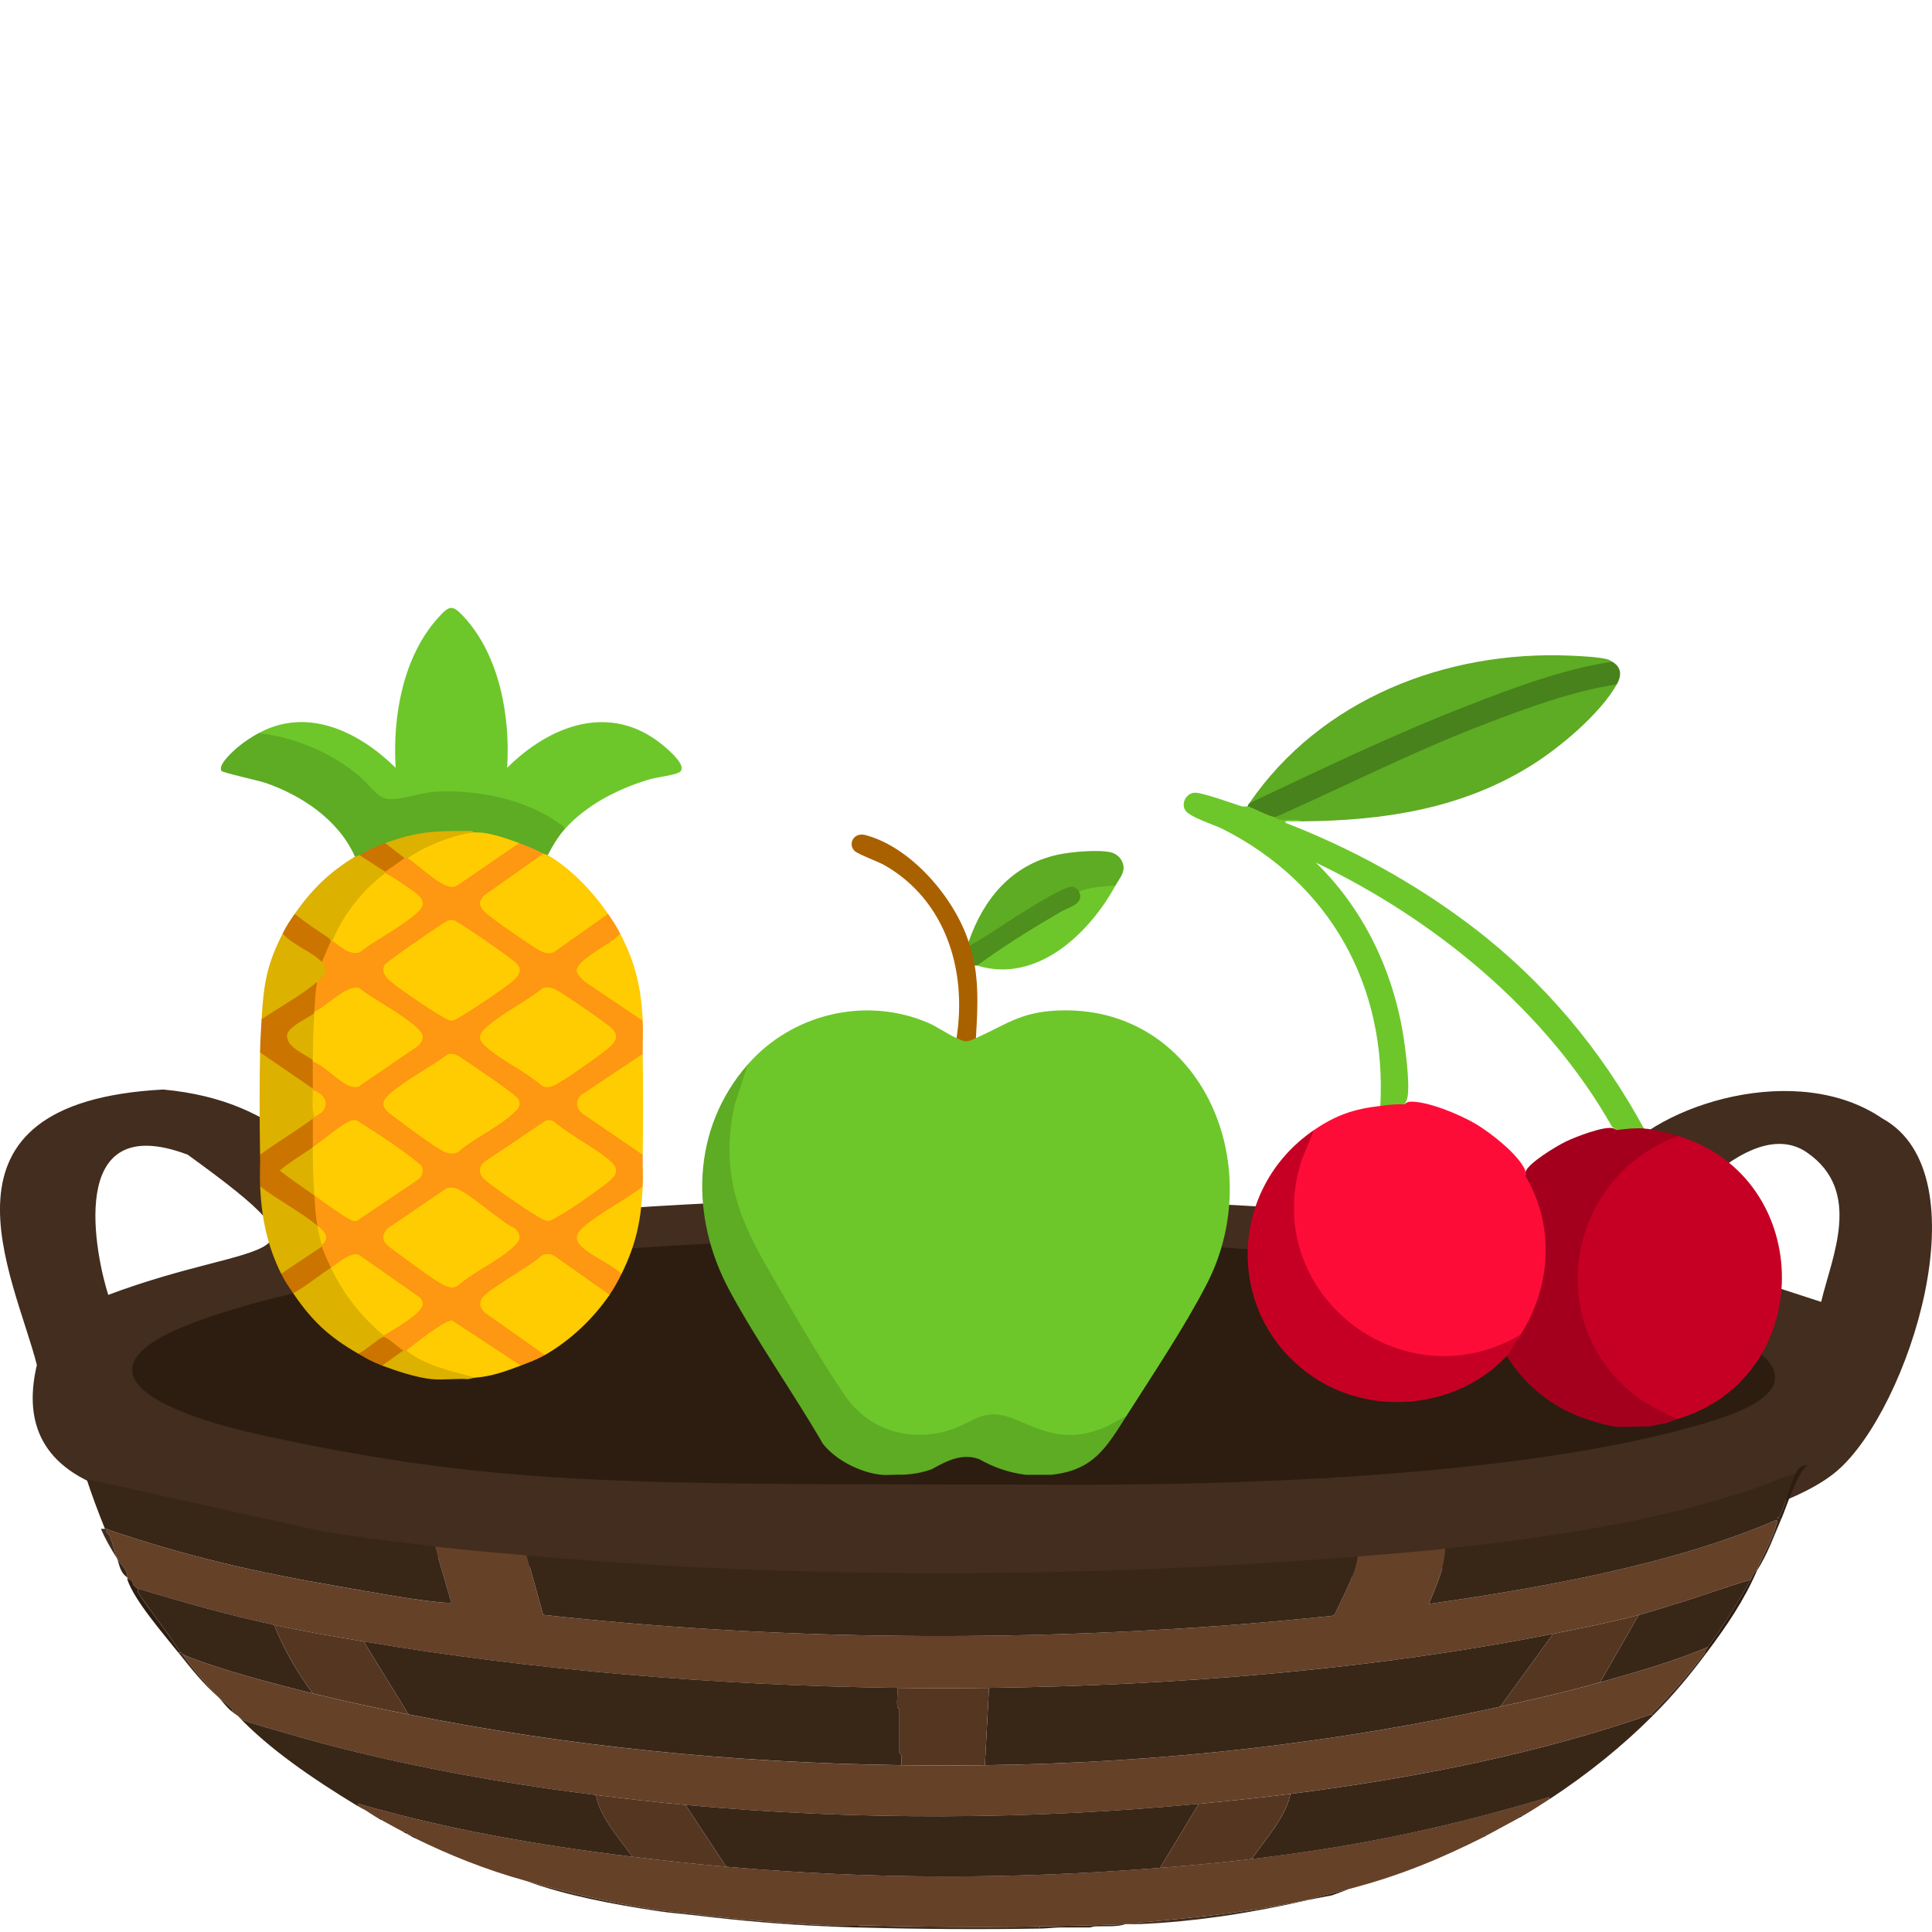 <?xml version="1.0" encoding="UTF-8"?>
<svg id="Ebene_1" xmlns="http://www.w3.org/2000/svg" version="1.1" viewBox="0 0 1024 1024">
  <!-- Generator: Adobe Illustrator 29.5.1, SVG Export Plug-In . SVG Version: 2.1.0 Build 141)  -->
  <defs>
    <style>
      .st0 {
        fill: #c60024;
      }

      .st1 {
        fill: #fbc900;
      }

      .st2 {
        fill: #cb7400;
      }

      .st3 {
        fill: #fecc00;
      }

      .st4 {
        fill: #fe0c38;
      }

      .st5 {
        fill: #fdc901;
      }

      .st6 {
        fill: #654128;
      }

      .st7 {
        fill: #a96100;
      }

      .st8 {
        fill: #a4001e;
      }

      .st9 {
        fill: #ddb100;
      }

      .st10 {
        fill: #fe9711;
      }

      .st11 {
        fill: #dcb100;
      }

      .st12 {
        fill: #4e8f1e;
      }

      .st13 {
        fill: #ffe082;
      }

      .st14 {
        fill: #422d1e;
      }

      .st15 {
        fill: #47821c;
      }

      .st16 {
        fill: #382617;
      }

      .st17 {
        fill: #5eab24;
      }

      .st18 {
        fill: #6dc72a;
      }

      .st19 {
        fill: #2c1d10;
      }

      .st20 {
        fill: #553621;
      }
    </style>
  </defs>
  <g>
    <path class="st14" d="M86.52,577.47c63.94,5.94,85.73,42.71,106.88,69.65.15,2.61,1.62,6.23,7.73,5.75,189.22-23.88,392.03-23.1,577.39-4.58,73.45,13.99,43.32-.61,77.74-33.36,22.69-29.78,96.5-52.87,141.43-22.12,54.05,29.65,14.01,153.74-23.76,186.57-86.92,75.54-687.28,87.2-916.56,9.96-38.29-12.9-44.2-38.88-37.83-65.88-12.03-47.31-61.89-139.12,66.97-145.99h.01ZM957.73,610.83c-31.32-21.62-79.28,40.33-82.99,53.77,29.01,4.49,70.04,18.93,90.52,25.43,5.53-23.69,22.3-58.64-7.53-79.19h0ZM99.48,612c-65.82-24.82-48.31,55.03-42.1,74.32,83.16-31.26,125.33-14.07,42.1-74.32ZM484.66,658.4c-92.95-5.55-568.55,29.68-346.62,98.6,93.91,44.7,1027.12,45.81,733.01-65.53-109.17-27.23-267.16-34.2-386.39-33.07h0Z"/>
    <path class="st6" d="M931.17,831.99c-1.72,1.61-2.26,3.51-3.24,5.27-13.78,3.99-26.6,8.89-40.3,12.98-6.19,1.84-12.99,4.16-19.08,5.75-14.12,3.7-30.44,6.98-45.34,9.95-94.08,18.77-199,27.44-299.04,28.68-15.91.2-32.68.2-48.58,0-94.82-1.21-192.16-9.25-282.85-24.58-15.87-2.68-32.07-5.45-47.5-8.78-24.93-5.37-48.91-12.27-72.33-19.31-.17-.25-1.44-.82-1.94-1.56-.96-1.41-.52-3.57-3.46-3.13-.12-.36.08-.79,0-1.17v-.59c.01-3.34-3.44-6.33-5.4-9.36-1.46-3.84-2.3-7.9-3.77-11.71-.48-1.26-2.96-2.71-1.63-3.5h1.08c40.62,13.76,76.47,22.17,122.24,30,13.62,2.33,44.81,8.22,57.51,8.63.7.02,1.77.17,1.63-.31l-8.65-29.55c16.01,1.84,32.43,3.23,48.58,4.68l8.78,31.53c117.4,12.91,239.92,14.44,358.66,5.85,19.87-1.44,39.64-3.32,59.34-5.29l1.61-.88c4.47-10.13,10.62-20.15,12.07-30.62,15.54-1.25,30.93-2.45,46.42-4.1-.12,9.91-4.9,19.62-8.63,29.26,65.25-9.42,130.55-21.54,184.07-44.47,1.2.2.4,1.35.25,1.89-2.04,7.5-7.22,16.81-10.52,24.44h.02Z"/>
    <path class="st6" d="M903.11,876.47c-8.13,10.99-17.83,21.78-28.07,32.19-58.72,20.41-123.22,33.56-191.08,42.14-16.17,2.04-32.22,3.71-48.58,5.27-89.95,8.57-181.92,8.85-272.05.59-15.68-1.44-31.97-3.36-47.5-5.27-56.12-6.9-114.75-18.08-165.2-33.05-5.28-1.57-17.91-4.98-21.89-6.7-1.01-.44-1.71-1.57-2.92-2.38-1.4-.94-1.93-1.24-3.24-2.34,1.81-.18-.22-1.88-.66-2.27-1.79-1.57-4.03-3.18-5.81-4.75-1.52-1.64-3.35-3.52-4.88-5.26-5.22-5.95-10.37-12-14.55-18.15.48.33.79.68,1.44.95,18.7,7.6,46.25,14.82,67.65,20.12,16.94,4.19,33.27,7.64,50.74,11.12,84.83,16.89,170.53,25.64,261.26,26.92,14.45.2,29.8.18,44.26,0,94.58-1.21,186.12-11.79,273.13-31.02,19.02-4.2,34.53-7.72,52.9-12.88,19.81-5.56,39.52-11.28,57.22-18.73-.81,1.12-1.33,2.39-2.16,3.51h-.01Z"/>
    <path class="st6" d="M821.06,953.72c-4.54,2.97-9.2,5.94-14.03,8.78-1.3-.89-2.1.26-2.16,1.17-2.15,1.24-4.31,2.32-6.48,3.51-1.39.76-2.91,1.6-4.32,2.34-1.83.97-3.48,1.95-5.4,2.93-1.67.03-3.8.46-2.16,1.17-22.31,11.14-43.23,20.18-71.25,27.51-7.52,1.97-15.28,3.74-22.67,5.85-27.77,6.06-55.41,9.01-84.77,11.69-1.89.17-4.07-.26-4.83,1.18-2.14.09-4.34-.08-6.48,0-15.04.59-30.26.91-45.34,1.17-32.12.56-64.04.23-96.08-.59-5.34-.13-10.89.22-16.19,0-22.97-.94-47.49-3.15-70.17-5.85-6.46-.77-14.32-1.41-20.51-2.34-23.62-3.54-47.32-9.2-69.09-15.22s-41.05-13.83-59.38-22.82l1.06-.29c-1.14-.78-2.35-1.43-4.3-1.47-.37-.19-.71-.4-1.08-.59.37-1.12-.11-1.36-2.16-1.17-2.26-1.17-4.29-2.32-6.48-3.51l-1.08-.59c-1.08-.59-2.15-1.15-3.24-1.76.12-.81-.79-2.07-2.16-1.17-2.62-1.49-4.53-2.94-6.48-4.1l-3.24-1.76c-.34-.2-.74-.38-1.08-.59l.55-1.18c46.06,13.4,94.32,21.83,145.19,28.1,16.6,2.05,32.82,3.81,49.66,5.27,78.33,6.8,151.57,6.77,229.95.59,16.43-1.3,32.37-2.73,48.58-4.68,58.49-7.05,102.9-16.7,155.16-32.06,1.87-.55,2.74-1.45,2.45.45v.03Z"/>
    <path class="st16" d="M875.04,908.66l1.08.59c-15.83,15.8-33.92,30.64-55.06,44.48.29-1.91-.59-1-2.45-.45-52.27,15.36-96.68,25-155.16,32.06,7.77-11.31,18.1-22.32,20.51-34.53,67.87-8.58,132.36-21.73,191.08-42.14h0Z"/>
    <path class="st16" d="M125.82,909.24c1.21.81,1.9,1.94,2.92,2.38,3.98,1.72,16.61,5.14,21.89,6.7,50.45,14.97,109.08,26.16,165.2,33.05,2.16,11.55,11.6,22.15,19.43,32.77-50.87-6.27-99.13-14.7-145.19-28.1l-.55,1.18c-24.17-14.69-47.09-30.4-63.69-47.99h-.01Z"/>
    <path class="st16" d="M951.69,781.07c-3.46,7.08-4.84,15.31-8.44,22.62-.26.52-.66.77-1.68.82l2.56.55c-4.01,9.19-7.22,18.59-12.95,27.51.08-.18-.08-.4,0-.59,3.3-7.63,8.48-16.94,10.52-24.44.15-.54.94-1.69-.25-1.89-53.52,22.93-118.82,35.06-184.07,44.47,3.73-9.64,8.51-19.35,8.63-29.26,58.55-6.22,116.93-15.38,167.24-33.12,6.13-2.16,11.71-5.08,18.44-6.68h0Z"/>
    <path class="st14" d="M551.17,1021.03v1.17c-31.66.51-64.58.31-96.08-.59v-1.17c32.04.81,63.96,1.14,96.08.59Z"/>
    <path class="st19" d="M931.17,832.57c-6.64,15.43-15.98,29.25-26.99,43.89h-1.08c.83-1.12,1.35-2.39,2.16-3.51,8.45-11.7,15.95-23.63,22.67-35.7.98-1.76,1.52-3.66,3.24-5.27-.08.18.08.4,0,.59h0Z"/>
    <path class="st19" d="M67.52,837.26c2.94-.44,2.5,1.72,3.46,3.13.5.74,1.77,1.31,1.94,1.56.32.48-.06,1.55.46,2.36,6.91,10.65,15.57,20.9,22.21,31.59h-1.08c-8.5-10.66-23.21-27.58-26.99-38.63h0Z"/>
    <path class="st14" d="M438.89,1020.44v.59c-24.54-1.02-46.45-3.01-70.17-5.85v-.59c22.68,2.7,47.2,4.91,70.17,5.85Z"/>
    <path class="st19" d="M814.48,648.75"/>
    <path class="st19" d="M815.56,649.92"/>
    <path class="st19" d="M958.16,776.39c-5.75,4.33-11.2,22.19-14.03,28.68l-2.56-.55c1.02-.05,1.42-.3,1.68-.82,3.6-7.31,4.98-15.54,8.44-22.62.95-1.94,2-4.33,6.48-4.68h0Z"/>
    <path class="st14" d="M693.67,1006.98c-28.87,6.58-59.09,11.57-90.68,12.88.76-1.44,2.95-1.01,4.83-1.18,29.35-2.68,57-5.63,84.77-11.69h1.08,0Z"/>
    <path class="st16" d="M596.51,1019.85c-4.71,1.58-10.61.93-15.7,1.15-1.38.06-2.83.61-3.19.61h-16.19c-2.11,0-6.87.53-10.26.59v-1.17c15.09-.26,30.3-.58,45.34-1.17h0Z"/>
    <path class="st14" d="M55.64,810.34c.39.03.84-.06,1.08,0v.59c-1.32.79,1.15,2.25,1.63,3.5,1.47,3.81,2.31,7.87,3.77,11.71-3.29-5.1-6.3-10.46-8.64-15.8.71.03,1.46-.05,2.16,0h0Z"/>
    <path class="st14" d="M348.21,1012.25v.59c-23.71-3.57-48.71-8.35-69.09-15.8,21.78,6.02,45.47,11.68,69.09,15.22h0Z"/>
    <path class="st14" d="M904.19,876.47c-8.62,11.47-17.14,21.87-28.07,32.77l-1.08-.59c10.24-10.41,19.94-21.19,28.07-32.19h1.08Z"/>
    <path class="st16" d="M368.72,1014.59v.59c-6.97-.83-13.14-1.23-20.51-2.34v-.59c6.19.93,14.05,1.57,20.51,2.34Z"/>
    <path class="st16" d="M67.52,835.5v.59c-4.03-2.72-4.17-6.72-5.4-9.95,1.96,3.03,5.41,6.02,5.4,9.36Z"/>
    <path class="st19" d="M455.08,1020.44v1.17c-5.38-.15-10.82-.36-16.19-.59v-.59c5.3.22,10.86-.13,16.19,0h0Z"/>
    <path class="st14" d="M96.67,876.47c4.19,6.15,9.33,12.21,14.55,18.15,1.53,1.74,3.36,3.61,4.88,5.26-8.64-7.61-14.98-15.7-21.59-24h1.08c.64.06.76.36,1.08.59h0Z"/>
    <path class="st16" d="M715.26,1001.13l-9.29,3.45c-3.95.84-8.43,1.52-12.3,2.4h-1.08c7.39-2.11,15.15-3.89,22.67-5.85h0Z"/>
    <path class="st16" d="M122.58,906.9c-2.8-2.37-4.37-4.74-6.48-7.02,1.78,1.57,4.02,3.17,5.81,4.75.45.39,2.47,2.1.66,2.27h.01Z"/>
    <path class="st16" d="M219.74,974.21c-1.14-.56-2.14-1.2-3.24-1.76,1.95.03,3.16.69,4.3,1.47l-1.06.29h0Z"/>
    <path class="st16" d="M213.26,970.69c2.05-.19,2.53.05,2.16,1.17-.77-.39-1.43-.79-2.16-1.17Z"/>
    <path class="st16" d="M202.46,964.84c-.71-.4-1.46-.77-2.16-1.17,1.37-.9,2.28.36,2.16,1.17Z"/>
    <path class="st16" d="M788.67,972.45c-.74.38-1.41.8-2.16,1.17-1.64-.71.49-1.14,2.16-1.17Z"/>
    <path class="st16" d="M807.02,962.5c-.69.4-1.46.77-2.16,1.17.06-.91.86-2.06,2.16-1.17Z"/>
    <path class="st16" d="M193.83,959.57c-.91-.54-2.07-1.05-3.24-1.76l3.24,1.76Z"/>
    <path class="st16" d="M206.78,967.18c-.36-.2-.72-.39-1.08-.59l1.08.59Z"/>
    <path class="st16" d="M794.07,969.52c1.41-.74,2.93-1.58,4.32-2.34l-4.32,2.34Z"/>
    <path class="st19" d="M475.15,656.33c119.24-1.12,286.77,7.9,395.91,35.14,44.95,11.22,108.91,38.62,38.28,61.07-89.28,28.37-237.17,34.58-339.68,34.36-233.27-.49-301.28,1.98-430.7-26.22-55.7-12.13-104.21-34.91-34.07-60.49,93.36-34.05,259.48-42.82,370.26-43.86h0Z"/>
    <path class="st16" d="M719.58,824.97c-1.45,10.47-7.6,20.49-12.07,30.62l-1.61.88c-19.7,1.97-39.47,3.85-59.34,5.29-118.74,8.6-241.26,7.06-358.66-5.85l-8.78-31.53c143.75,12.97,296.52,12.16,440.46.59h0Z"/>
    <path class="st16" d="M172,811.92c19.1,2.94,39.12,5.54,58.53,7.77l8.65,29.55c.13.48-.93.33-1.63.31-12.69-.42-43.89-6.3-57.51-8.63-45.78-7.83-81.63-16.24-122.24-30-.32-.11-.59-.46-1.08-.59-.23-.06-.69.03-1.08,0-3.53-8.75-6.83-17.51-9.72-26.34"/>
    <path class="st16" d="M795.15,904.56c-87.01,19.23-178.55,29.81-273.13,31.02l2.16-40.97c100.04-1.23,204.96-9.9,299.04-28.68l-28.07,38.63h0Z"/>
    <path class="st16" d="M475.6,894.61c.23,3.21-.3,6.47-.04,9.68.06.77,1.12,1.52,1.12,1.73v22.82c0,.19,1,.98,1.12,1.73.26,1.65-.23,3.35-.04,5-90.73-1.28-176.42-10.03-261.26-26.92l-23.75-38.63c90.68,15.33,188.02,23.37,282.85,24.58h0Z"/>
    <path class="st16" d="M145.25,861.25c5.01,12.37,11.79,24.57,20.51,36.29-21.4-5.3-48.95-12.52-67.65-20.12-.66-.27-.97-.62-1.44-.95-.32-.22-.44-.53-1.08-.59-6.64-10.69-15.29-20.94-22.21-31.59-.53-.81-.14-1.88-.46-2.36,23.42,7.04,47.4,13.94,72.33,19.31h0Z"/>
    <path class="st20" d="M524.18,894.61l-2.16,40.97c-14.46.18-29.81.2-44.26,0-.19-1.65.29-3.35.04-5-.12-.75-1.12-1.54-1.12-1.73v-22.82c0-.21-1.06-.97-1.12-1.73-.26-3.21.27-6.47.04-9.68,15.9.2,32.67.2,48.58,0h0Z"/>
    <path class="st16" d="M927.94,837.26c-6.72,12.07-14.22,24-22.67,35.7-17.7,7.45-37.41,13.17-57.22,18.73l20.51-35.7c6.09-1.59,12.89-3.91,19.08-5.75,13.7-4.08,26.52-8.99,40.3-12.98h0Z"/>
    <path class="st20" d="M192.75,870.03l23.75,38.63c-17.47-3.48-33.8-6.93-50.74-11.12-8.72-11.72-15.5-23.92-20.51-36.29,15.44,3.33,31.64,6.1,47.5,8.78h0Z"/>
    <path class="st20" d="M868.56,855.98l-20.51,35.7c-18.37,5.16-33.88,8.67-52.9,12.88l28.07-38.63c14.9-2.97,31.22-6.25,45.34-9.95Z"/>
    <path class="st19" d="M57.8,810.92h-1.08v-.59c.49.12.76.48,1.08.59Z"/>
    <path class="st19" d="M67.52,836.09v-.59.59Z"/>
    <path class="st16" d="M635.37,956.06l-20.51,33.94c-78.38,6.19-151.62,6.21-229.95-.59l-21.59-32.77c90.13,8.27,182.1,7.98,272.05-.59h0Z"/>
    <path class="st20" d="M683.95,950.8c-2.41,12.21-12.74,23.22-20.51,34.53-16.21,1.95-32.15,3.38-48.58,4.68l20.51-33.94c16.36-1.56,32.41-3.22,48.58-5.27h0Z"/>
    <path class="st20" d="M363.32,956.65l21.59,32.77c-16.84-1.46-33.06-3.22-49.66-5.27-7.83-10.62-17.27-21.23-19.43-32.77,15.53,1.91,31.82,3.83,47.5,5.27Z"/>
  </g>
  <g>
    <path class="st17" d="M597.03,750.5c-10.84,17.07-17.62,28.85-39.87,31.17h-13.51c-8.61-1.08-16.81-3.83-24.6-8.26-9.05-3.37-17.17.85-25.08,5.25-5.2,1.95-9.75,2.6-15.29,3-3.75-.27-7.89.37-11.58,0-10.87-1.09-23.88-7.56-30.85-16.27-15.71-27.09-34.52-53.54-49.41-81.02-21.31-39.31-20.4-86.04,9.52-120.23l1.08.85c-13.41,33.09-12.65,62.71,4.49,95.57,12.48,23.9,27.5,48.76,42.27,71.31,8.79,13.41,16.58,22.59,32.49,26.13,15.71,3.49,28.64-1.38,42.1-8.24,4.7-1.79,9.84-1.84,14.69-.45l21.02,7.97c14.41,4.97,28.8-.07,41.1-7.54l1.39.75v.02h.04Z"/>
    <path class="st18" d="M506.99,550.23c1.21-.77,2.86-.65,4.96.38,2.24-.95,4.01-1.07,5.32-.38,16.13-7.22,23.38-13.66,42.74-14.61,75.28-3.71,112.95,80.37,79.57,145.04-11.82,22.91-28.64,47.92-42.55,69.85l-11.24,5.98c-19.07,7.64-29.67,3.62-47.06-3.9-18.31-7.92-22.69,2.35-38.17,6.21-20.48,5.1-40.6-1.43-52.76-19.22-14.27-20.88-29.29-47.2-42.06-69.38-15.97-27.74-23.72-52.24-16.26-84.96l6.89-21.09c23.46-26.81,62.31-36.09,95.18-22.21,5.39,2.28,10.14,5.9,15.44,8.28h0Z"/>
    <path class="st17" d="M591.24,469.32c-3.17,1.65-6.9,2.45-11.16,2.39-2.98,1.04-5.69,1.35-8.14.92l-1.37.22c-2.11-2.02-4.94-1.8-8.49.66,0,0-15.36,9.19-46.07,27.57l-1.95.07c-1.83.13-2.17-.96-.64-1.99,7.97-23.12,23.01-40.73,46.94-46.1,6.94-1.55,22.18-2.98,28.83-1.2,3.38.91,6.23,4.22,6.33,7.94.1,3.5-2.71,6.65-4.28,9.51h0Z"/>
    <path class="st7" d="M513.42,499.16c.21.64.46,1.36.64,1.99,1.97-.23,3.77,7.98,3.7,9.62l-1.13.99c2.16,12.61,1.35,25.75.64,38.46-5.11,2.28-5.25,2.26-10.29,0,5.71-36.3-6.01-73.27-38.16-91.63-3.42-1.95-14.04-5.82-15.84-7.54-3.75-3.59-.56-10.09,5.64-8.47,24.06,6.29,47.07,32.94,54.78,56.58h.02Z"/>
    <path class="st18" d="M591.24,469.32c-14.21,25.97-42.06,52.13-73.32,42.44.55-.82,1.12-1.63,1.76-2.37s1.28-1.45,2.03-1.99c15.05-10.94,31.6-20.82,47.65-29.24,1.58-1.15,2.41-2.46,1.67-4.38l.92-1.15c5.85-2.68,12.95-2.73,19.29-3.32h0Z"/>
    <path class="st12" d="M571.94,472.63c3.02,6.42-5.44,8.18-9.43,10.49-15.24,8.85-30.36,18.18-44.58,28.63-.34-.11-.89.07-1.29,0-.48-2.75-1.76-7.88-2.57-10.61,10.25-5.54,19.76-12.65,29.8-18.69,4.31-2.59,20.6-12.89,24.49-12.48,1.36.14,3.01,1.41,3.6,2.64h0l-.02.02Z"/>
  </g>
  <g id="Ebene_2">
    <path class="st13" d="M699.12,342.75"/>
  </g>
  <g>
    <path class="st11" d="M215.3,715.81l2.75.06c9.87,5.91,20.6,9.97,32.21,12.18l1.77,2.12-3.99.8c-6.19-.43-13.07.58-19.16,0-8.05-.76-18.74-4.31-26.35-7.18-.31-1.92,1.29-3.72,4.83-5.41,2.28-2.37,4.39-3.23,6.35-2.57.25-2.12.99-2.03,1.6,0h0Z"/>
    <path class="st10" d="M287.95,452.45l.48,1.61-30.98,21.87c-1.46,1.75-1.91,2.66-.74,4.68,1.94,3.36,26.67,20.57,30.82,22.13,1.83.84,3.85,1.39,5.65.27l27.41-19.4,1.7.76c2.75,3.99,4.09,5.94,6.39,10.38.45,2.01-.64,3.69-3.28,5.03l-14.24,9.75c-5.3,4.53-5.11,5.25.19,9.82l27.9,18.81,1.4,2.87c.27,5.81-.08,11.74,0,17.56l-1.11,2.66-30.25,20.15c-2.86,2.33-2.2,5.53.58,7.68,9.99,6.82,19.98,13.68,29.96,20.57l.82,2.41c-.08,5.56.24,11.21,0,16.76l-1.14,2.82-24.93,16.49c-9.7,6.94-9.39,8.9-.33,15.16,5.29,3.04,10.41,6.31,15.36,9.82l-.14,1.99c-1.91,3.88-3.94,7.61-6.39,11.17-.26.64-.7.99-1.36,1l-28.76-20.27c-3.15-1.37-6.34-.22-9.56,3.45l-18.44,11.97c-8.21,4.25-10.45,8.34-6.72,12.29l30.66,21.65-.15,1.85c-4.3,2.46-8.3,3.88-12.78,5.59h-2.89l-33.88-22.31c-7.86,4.01-15.18,8.95-21.96,14.82l-1.95-.49h-1.6c-2.98.92-9.22-4.48-10.38-7.18-.7-.23-.69-.49,0-.8l.29-2.01c6.12-3.27,11.78-7.17,16.98-11.71,1.69-1.61,2.64-3.1,1.1-5.14l-32.26-22.62c-4.39.71-8.43,2.76-12.12,6.17l-1.93-.61c-2.94-.14-6.91-9.05-4.79-11.17-.71-.21-.7-.48,0-.8,1.13-3.63.33-7.09-2.4-10.38-2.92-3.84-4.2-12.06-1.6-15.96l.82-.72c6.78,4.74,13.84,8.97,21.19,12.7l32.05-21.66c1.45-.54,2.51-4.33,1.6-5.13-9.41-8.31-22.87-17.08-33.76-23.51-7.37,2.92-14.28,7.36-20.72,13.33l-1.97-.54c-.62-.08-1.52-.24-1.6-.7-.57-3.47-.37-11.73,1.6-14.47-.22-.75.05-1.02.8-.8l.05-1.66c5.48-3.05,6.19-7.9,0-10.69l-.83-2.01c-.71-.15-.68-.42,0-.8-2.2-4.73-2.23-9.64,0-14.37,1.86-1.16,4.1-.47,6.72,2.07,5.2,5.34,10.85,8.63,16.96,9.86l30.81-21.15c1.48-1.41,2.72-2.68,1.89-4.77-1.64-4.11-27.22-20.48-32.7-23.66-7.46,2.57-14.58,6.69-21.36,12.37l-1.51-1.06c-2.59-4.22-1.45-11.95,1.6-15.96.23-1.85,1.21-3.75,2.94-5.7-.85-1.88-1.03-3.43-.54-4.67-1.66-2.45,1.81-10.75,4.79-11.17.27-.69.53-.69.8,0l1.63-.82c3.73,3.66,7.74,5.48,12.05,5.44,9.46-5.66,20.44-13.11,29.14-19.88,2.88-2.24,4.96-4.57,1.97-7.62-5.22-4.14-10.78-7.85-16.53-11.22l-.31-1.82c-.7-.23-.69-.49,0-.8-.42-2.93,7.67-8.3,10.38-7.18.25-2.12.99-2.03,1.6,0l1.93-.58c6.69,6.38,13.95,11.12,21.8,14.23,10.91-6.69,21.63-13.81,32.16-21.37l3.2-.26c3.57-1.48,11.53,1.9,12.78,5.59h-.05Z"/>
    <path class="st18" d="M137.05,388.6c26.07-14.2,53.43-.6,72.65,18.36-1.67-26.95,3.79-58.72,22.39-79.38,6.11-6.79,7.56-7.41,13.96-.43,18.85,20.56,24.46,52.79,22.75,79.82,22.84-22.79,55-34.8,82.61-11.95,2.87,2.38,14.13,11.79,8.21,14.54-3.3,1.53-11.26,2.29-15.58,3.58-16.33,4.85-33.54,13.59-44.9,26.55-25.99-17.84-58.68-22.88-88.86-14.71-4.43.74-8.43-.25-11.73-3.34-14.85-16.71-36.22-27.92-58.72-31.07l-2.77-1.95v-.02Z"/>
    <path class="st17" d="M299.13,439.68c-3.47,3.96-6.39,8.88-8.78,13.57-.81,2.11-2.62,1.46-2.4-.8-4.37-2.38-8.13-3.88-12.78-5.59l-3.1.57c-6.3-2.6-12.81-4.14-19.51-4.62l-1.34-1.53c-14.7.46-30.22,1-44.36,6.31l-2.75-.72c-.87,1.99-2.93,3.39-6.21,4.2-2.57,1.94-5.03,2.67-7.37,2.18.54,2.22-1.13,2.55-2.4.8-8.44-19.27-28.06-32.45-47.49-39.12-3.53-1.21-22.54-5.34-23.22-6.34-2.19-3.22,6.46-10.76,8.86-12.78,3.12-2.63,7.16-5.25,10.76-7.21,19.47,2.11,39.01,10.47,53.87,23.17,4.09,3.5,8.76,10.5,13.95,11.59,5.77,1.21,18.12-3.19,25.16-3.67,21.98-1.48,48.89,3.79,66.8,17.09,1.11.82,2.4,1.08,2.3,2.89h0Z"/>
    <path class="st3" d="M323.09,686.28c-8.78,12.79-20.82,24.21-34.33,31.92l-31.57-22.32c-2.18-2.22-3.54-3.83-2.17-7,2.24-5.19,26.72-17.92,31.86-23.23,2.08-1.34,4.84-1.35,6.94,0l29.26,20.62h0Z"/>
    <path class="st3" d="M290.35,453.24c12.54,7.35,23.8,19.3,31.94,31.13l-28.28,20.01c-2.42,1.46-4.72.87-7.13-.18-3.64-1.59-26.86-17.71-29.7-20.6-3.03-3.07-3.96-5.3-.8-8.84l31.57-22.31c.81.44,1.92.52,2.4.8h0Z"/>
    <path class="st3" d="M340.65,558.59c.26,17.77.26,35.71,0,53.47l-31.07-21.22c-4.06-2.75-5.35-7.3-1.27-10.7l32.34-21.55h0Z"/>
    <path class="st3" d="M275.98,723.79c-7.77,2.97-15.53,5.77-23.95,6.38-12.64-3.42-26.23-6.11-36.73-14.37,3.9-3.09,20.3-16.17,24.29-15.95l36.39,23.93h0Z"/>
    <path class="st11" d="M165.79,576.95v.8c1.62,1.96,2.11,4.83,1.47,8.59.68,2.51.46,4.43-.67,5.77-.29.22-.5.58-.8.8-.31.74-.65,1.45-1.09,2.11-2.3,3.46-17.65,12.98-22.51,15.88-1.31.78-2.86.99-4.35,1.16-.3-18.01-.32-36.26,0-54.27.35-.51,1.02-1.21,1.35-1.01,3.79,2.3,24.29,15.75,25.74,17.77l.85,2.39h0Z"/>
    <path class="st11" d="M203.32,707.83v.8l-.26,1.76c-2.97,2.61-9.66,7.93-13.31,7.02-15.42-8.92-24.3-17.17-34.33-31.92l1.61-2.8c2.58-2.05,14.74-10.71,16.57-10.86.59-.05,1.18,0,1.78.09l2.93,2.33c5.87,11.42,13.94,21.61,23.51,30.16l1.51,3.42h0Z"/>
    <path class="st11" d="M190.54,453.24c3.07-.44,11.09,4.58,13.5,6.83l.07,1.95v.8l-1.04,2.82c-10.42,8.41-18.91,19.17-24.43,31.37l-2.47,1.72c-.19-.12-.61.12-.8,0-.47.53-.97.54-1.6.44-1.06-.17-16.1-11.3-16.9-12.9-.3-.6-.49-1.24-.66-1.9,8.98-12.91,18.39-22.11,31.94-30.33.81-.49,1.87-.5,2.4-.8h0Z"/>
    <path class="st3" d="M329.47,675.11c-5.37-4.94-17.52-10.13-21.97-15.15-3.49-3.93-1.26-7.07,2.08-9.92,8.96-7.65,21.66-13.81,31.07-21.22-.75,17.55-3.43,30.55-11.18,46.29Z"/>
    <path class="st3" d="M340.65,541.03l-30.27-20.42c-1.49-1.25-4.43-3.79-4.73-5.7-.97-6.16,19.63-15.14,23.03-20.17,8.11,15.65,11.14,28.58,11.98,46.29h-.01Z"/>
    <path class="st2" d="M166.59,536.24c.69.27.69.53,0,.8l-1.24,2.71-8.71,5.46c-5.02,4.69-2.25,9.4,8.31,14.14l.84,2.43c.71.15.68.42,0,.8-.05,4.78,0,9.59,0,14.37l-27.95-19.15c.11-6,.45-11.82.8-17.56l1.21-2.74c8.74-5.25,17.21-10.87,25.42-16.86l2.91-.35c-1.18,5.34-1.2,10.59-1.6,15.96h0Z"/>
    <path class="st11" d="M170.58,509.91c4.34,4.78,1.44,7.03-2.4,10.38-8.31,7.24-20.33,13.64-29.54,19.95,1.12-18.6,2.64-28.66,11.18-45.49l2.01-.13c6.22,4.55,12.55,8.97,18.99,13.26l-.24,2.03h0Z"/>
    <path class="st11" d="M168.19,649.57c2.08,3.01,4.23,6.79,2.4,10.38.07.24-.08.56,0,.8l.11,1.85c-6.67,4.44-13.33,8.88-20,13.33l-1.67-.81c-7.44-15-10.36-29.57-11.18-46.29l3.34.48,20.64,13.6c2.81,1.76,5.27,3.42,6.36,6.67h0Z"/>
    <path class="st2" d="M165.79,608.07c-3.05,5.36-10.86,9.6-16.4,12.16,6.27,3.37,13.13,7.43,17.2,13.38.4,5.79.56,10.12,1.6,15.96-9.12-7.41-20.89-13.56-30.34-20.75-.27-5.54.09-11.2,0-16.76,9.06-6.69,18.9-12.47,27.95-19.15v15.16h-.01Z"/>
    <path class="st2" d="M170.58,660.74c.98,3.12,3.32,8.06,4.79,11.17-6.71,4.4-12.94,9.62-19.96,13.57-2.52-3.7-4.29-6.14-6.39-10.38l21.56-14.37h0Z"/>
    <path class="st2" d="M175.37,498.73l-4.79,11.17c-4.8-5.29-15.97-9.22-20.76-15.16,2.28-4.5,3.6-6.37,6.39-10.38,5.66,4.65,11.91,8.69,17.99,12.78.71.48,1.02,1.48,1.17,1.58h0Z"/>
    <path class="st2" d="M213.7,715.81l-11.18,7.98c-5.81-2.2-7.72-3.46-12.78-6.38,3.14-.72,11.46-8.65,13.57-8.78,1.85-.11,8.21,5.92,10.38,7.18h0Z"/>
    <path class="st3" d="M236.64,629.82c1.18-.32,2.61-.38,3.82-.25,6.23.71,25.34,18.59,32.72,21.6,3.76,4.48,2.3,6.6-1.28,9.89-8.01,7.37-20.75,12.97-29.18,20.31-2.46,1.58-4.45,1.09-6.94,0-5.01-2.2-20.27-13.66-25.53-17.58-4.68-3.48-10.24-6.39-4.94-12.62l31.33-21.35h0Z"/>
    <path class="st3" d="M238.26,487.69c.74-.12,1.24-.12,1.99,0,2.42.4,25.19,16.42,28.8,19.17,4.29,3.27,9.51,6.03,4.14,11.82-3.5,3.77-22.87,16.43-28.24,19.66s-5.34,3.58-10.9.32-24.12-15.46-28.26-19.63c-2.1-2.12-3.46-4.45-2.05-7.51.7-1.51,23.59-17.18,26.96-19.34,1.87-1.2,5.65-4.16,7.57-4.48h-.01Z"/>
    <path class="st3" d="M289.35,593.86c1.65-.32,3.07-.23,4.48.76,8.8,7.42,20.47,13.04,29.18,20.31,4.74,3.95,4.74,7.08,0,11.03-6.21,5.18-20.87,15.29-27.94,19.16-3.11,1.7-3.77,2.85-7.39,1.14-4.99-2.35-26.64-17.26-30.82-21.07-3.26-2.97-3.44-6.58,0-9.48l32.49-21.84h0Z"/>
    <path class="st3" d="M237.43,558.75c4-1.08,7,2,10.06,3.98,3.89,2.52,26.24,17.56,27.27,19.82,1.78,3.88-.69,5.62-3.2,7.94-7.89,7.32-20.38,12.76-28.65,20.04-2.32,1.29-4.91,1.05-7.31,0-4.67-2.04-19.62-13.27-24.54-16.97-6.39-4.8-11.98-7.68-3.67-14.55,8.79-7.27,20.73-13.41,30.05-20.26h-.01Z"/>
    <path class="st3" d="M287.75,523.67c2.3-.59,4.13-.38,6.26.54,3.22,1.39,27.66,18.24,30.27,20.82,4.33,4.28,1.84,7.48-2.06,10.7-4.68,3.86-23.55,17.37-28.4,19.49-2.46,1.08-4.48,1.57-6.96,0-8.53-7.45-20.85-13.03-29.19-20.3-4.7-4.1-4.1-6.74.35-10.69,8.38-7.45,20.87-13.3,29.72-20.57h.01Z"/>
    <path class="st3" d="M166.59,633.61c-.45-.58-.86-1.16-1.19-1.8-2.13-4.21-1.58-19.01.39-23.74,4.5-3.17,15.19-12.05,19.37-13.76,1.35-.55,2.53-.9,3.98-.45,11.73,7.46,23.78,15.11,34.33,23.99,1.32,2.63.49,5.62-1.84,7.33l-32.48,21.88c-.68.22-1.32.1-2-.01-2.81-.47-17.07-10.99-20.56-13.43h0Z"/>
    <path class="st3" d="M165.79,562.58v-.8c-1.91-4.5-2.42-19.03-.38-22.99.32-.62.73-1.19,1.18-1.75.02-.26-.02-.53,0-.8,6.54-2.75,16.42-14.06,23.51-12.73,9.16,6.97,21.92,13.23,30.36,20.73,4,3.56,5.23,6.29.81,10.35l-31.31,21.4c-1.87.42-3.05.2-4.79-.47-5.9-2.28-12.98-10.49-19.38-12.94h0Z"/>
    <path class="st3" d="M203.32,707.83c-11.74-9.88-21.39-22-27.95-35.91,3.9-2.56,9.94-8.07,14.59-7.03l32.88,23.02c.78,1.04,1.31,2.16,1.23,3.51-.31,4.78-16.34,13.88-20.75,16.42h0Z"/>
    <path class="st3" d="M176.17,498.73c5.63-13.88,15.94-26.94,27.95-35.91,1.17-.14,16.61,10.38,18,11.94,3.79,4.24,1.5,6.88-2.1,9.94-8.47,7.21-20.45,13.19-29.43,20.05-5.27,1.78-10.16-3.21-14.41-6.02h0Z"/>
    <path class="st3" d="M251.23,441.27c7.04-.61,17.32,3.15,23.95,5.59l-32.46,22.22c-2.44,1.56-4.44,1.1-6.94,0-5.77-2.53-14.17-10.49-19.68-14.24-.11-.81.05-1.55.47-2.24,2.46-4.03,28.39-13.58,34.66-11.32h0Z"/>
    <path class="st11" d="M251.23,441.27c-10.79.94-26.25,7.36-35.13,13.57h-1.6c-2.91.99-10.59-4.91-10.38-7.98,16.32-5.87,25.34-6.58,42.73-6.4,1.35.01,3.55-.51,4.38.81h0Z"/>
    <path class="st2" d="M204.12,446.86l10.38,7.98-10.38,7.18-13.57-8.78c5.75-3.27,7.09-4.05,13.57-6.38Z"/>
    <path class="st1" d="M166.59,592.11c-1.48-4.25-.79-9.8-.8-14.37,4.91,1.55,9.04,5.73,5.59,10.78-1.4,2.05-3.23,2.38-4.79,3.58h0Z"/>
    <path class="st5" d="M170.58,659.95c-.94-3.13-1.82-7.15-2.4-10.38,3.71,3.01,7.17,6.04,2.4,10.38Z"/>
    <path class="st11" d="M165.79,561.78c-4.48-3.12-14.21-6.9-13.64-13.18.39-4.35,10.98-8.99,14.44-11.56-.56,8.51-.7,16.2-.8,24.74h0Z"/>
    <path class="st9" d="M166.59,633.61c-6.16-4.3-12.37-8.6-18.35-13.17,5.46-4.67,11.71-8.25,17.55-12.37,0,8.84.19,16.77.8,25.54Z"/>
  </g>
  <g>
    <path class="st8" d="M871.32,598.14c5.66.41,12.88,2.3,18.36,3.99l-2.12,2.5c-65.56,26.42-66.57,118.78-.08,145.01l1.4,2.52c-1.85.54-3.66,1.57-5.57,2.02l-9.6,1.97c-5.62-.45-12.07.61-17.57,0-5.12-.57-15.76-3.96-20.75-6-14.91-6.11-28.57-17.69-36.74-31.51l-.36-2.08c2.14-3.48,4.26-6.56,7.54-9.09l.19-3.33c14.17-23.67,15.82-53.53,2.33-77.88l-.12-3.39c.07-.65.18-1.29.38-1.9,1.57-4.59,16.1-13.35,21.11-15.82s20.85-8.63,25.46-7.08c.61.2,1.18.51,1.74.85,2.95-3.03,11.2-3.62,14.37-.8l.03.02Z"/>
    <path class="st4" d="M744.37,585.37c.72-.63,1.56-1.35,2.56-1.42,9.32-.62,26.99,6.87,35.14,11.7s22.39,16.01,26.2,24.29c.42.92.19,2-.03,2.94,16.03,26.41,13.94,59.32-2.4,84.59-5.35,6.16-14.33,8.8-22.15,10.7-51.2,12.44-102.38-29.29-99.38-82.13.72-12.66,4.26-27.33,12.15-37.1,11.58-7.89,21.16-11.19,35.13-12.77,1.97-2.87,10.56-3.59,12.78-.8h0Z"/>
    <path class="st0" d="M888.89,752.16c-8.17-4.29-16.27-7.69-23.53-13.59-48.65-39.54-33.59-115.79,24.33-136.44,73.28,22.58,73.02,128.28-.8,150.04h0Z"/>
    <path class="st18" d="M661.33,427.35c.28-.37.57-.68.93-.81,1.34-.48,12.28,4.08,12.64,6.39l12.8.02c1.66.18,2.7.42,2.37,2.37-1.99.02-4-.08-5.99,0-.96.04-2.97-.6-2.78.79,35.14,13.52,69.32,32.38,99.25,55.22,37.8,28.84,68.06,65.01,90.77,106.79-4.93-.36-9.53.22-14.37.8l-2.49-1.64c-34.85-61.68-94.25-110.08-157.04-140.08,26.45,25.64,42.23,60.2,47.09,96.55.88,6.6,3.12,24.39,1.01,29.52-.3.72-.7,1.41-1.14,2.07-4.74-.25-8.32.29-12.78.8,3.5-63.82-26.77-118.03-83.53-146.75-4.54-2.3-18.15-6.41-20.07-10.26s.94-8.69,5.04-8.96,19.82,5.54,24.83,7.12c1.6.51,3.31-.02,3.48.03l-.02.03Z"/>
    <path class="st0" d="M805.85,707.47c-1.8,2.78-5.15,9-7.19,11.17-26.25,28.07-72,32.58-103.57,10.55-45.95-32.05-44.63-98.91,1.37-130.26l-6.41,15.54c-23.12,70.2,52.78,129.94,115.8,93Z"/>
    <path class="st17" d="M856.95,362.71c-8.82,15.63-30.09,33.45-45.27,42.94-36.97,23.13-78.56,29.34-121.61,29.68-3.4-1.77-7.8-.37-11.52-.86-1.88-.25-2.69-1.26-3.65-1.53l.96-1.61c36.1-17.21,73.48-33.99,110.85-49.15,19.8-8.04,44.33-17.03,65.35-20.26.77-.12,1.58-.01,2.4.12s1.67.39,2.49.68h0Z"/>
    <path class="st17" d="M854.56,350.74c-6.34,2.73-13.13,4.66-20.38,5.78-55.31,17.22-109.38,39.33-162.21,66.35-3.18,1.29-6.46,2.25-9.83,2.89,37.93-55.33,104.36-81.15,170.49-78.24,5,.22,14.41.67,18.95,1.82,1.46.37,1.83.72,2.97,1.4h0Z"/>
    <path class="st15" d="M854.56,350.74c4.98,2.97,5,7.35,2.4,11.97-23.82,3.69-47.21,12.37-69.66,20.95-37.12,14.18-72.21,31.96-108.37,48.11-1.32.59-2.46,1.35-4.01,1.17-5.1-1.45-9.84-4.4-13.57-5.59-.05-.77.46-1.1.8-1.6,38.13-18.02,76.21-36.38,115.57-51.67,24.71-9.6,50.56-19.44,76.85-23.34h0Z"/>
  </g>
</svg>